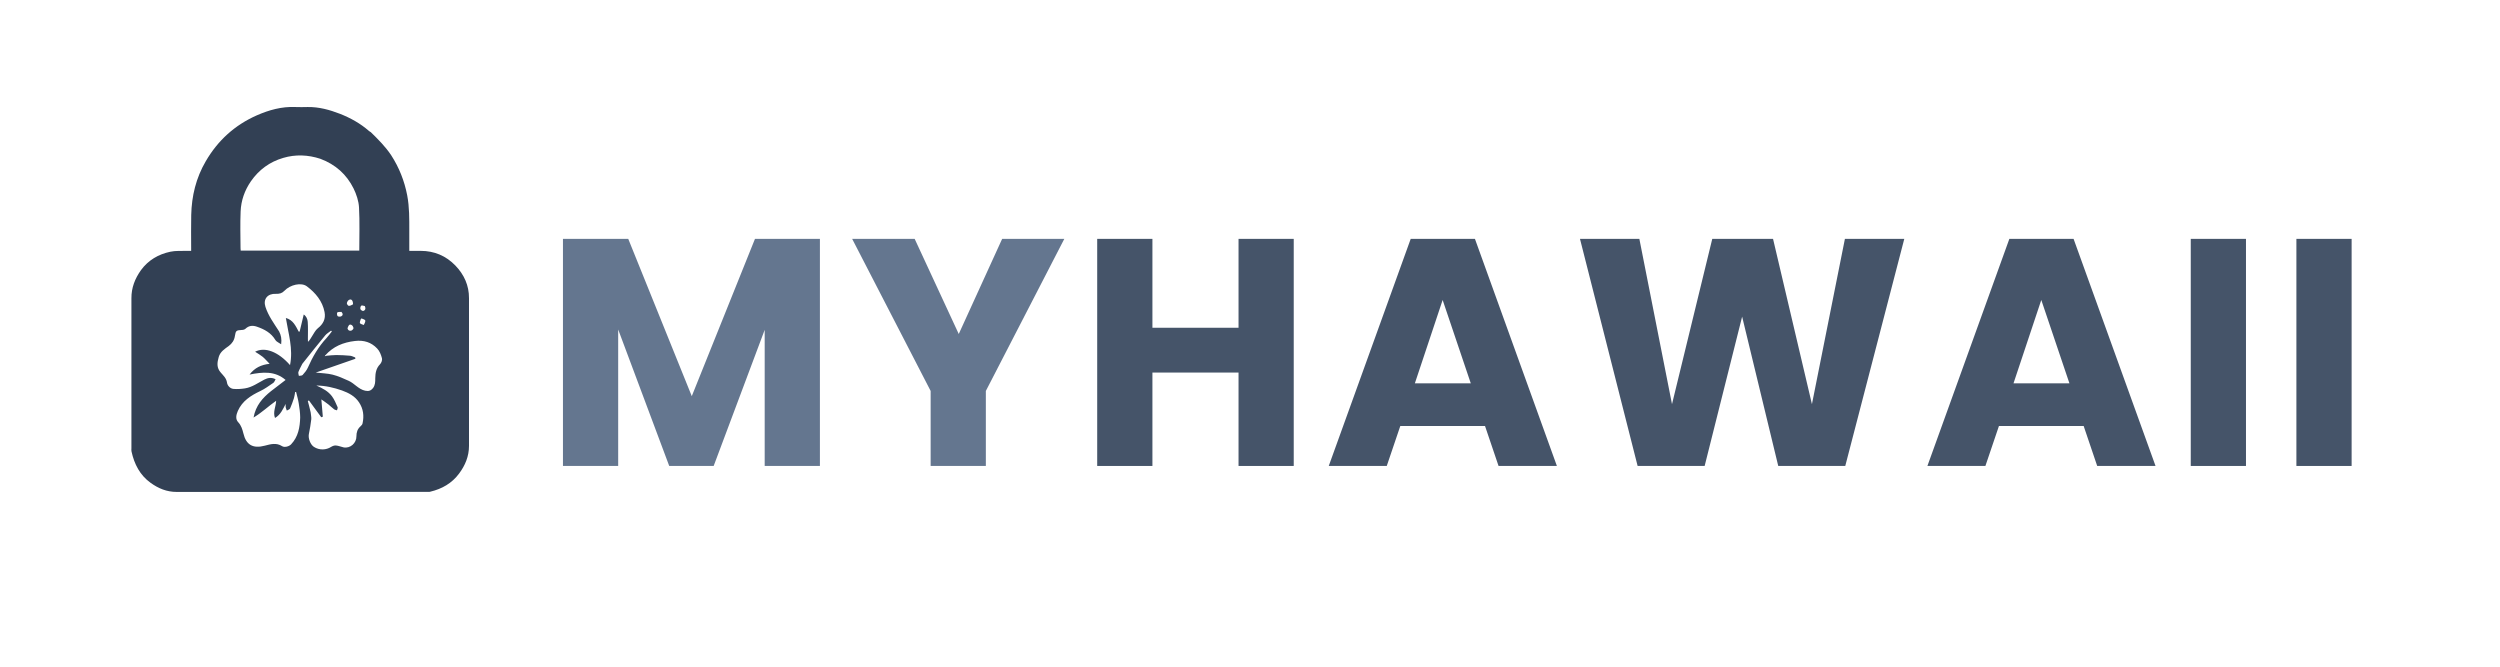<svg xmlns="http://www.w3.org/2000/svg" xmlns:xlink="http://www.w3.org/1999/xlink" width="150" zoomAndPan="magnify" viewBox="0 0 112.5 30" height="40" preserveAspectRatio="xMidYMid meet" version="1.0"><defs><g/><clipPath id="173c0519b0"><path d="M 4.477 4.473 L 22.621 4.473 L 22.621 22.621 L 4.477 22.621 Z M 4.477 4.473 " clip-rule="nonzero"/></clipPath><clipPath id="809489ca6b"><path d="M 5 4.473 L 22 4.473 L 22 22.621 L 5 22.621 Z M 5 4.473 " clip-rule="nonzero"/></clipPath></defs><g clip-path="url(#173c0519b0)"><path fill="none" d="M 14.918 22.445 C 11.438 22.445 7.973 22.445 4.508 22.445 C 4.508 16.465 4.508 10.484 4.508 4.504 C 10.5 4.504 16.488 4.504 22.48 4.504 C 22.48 10.484 22.48 16.465 22.48 22.445 C 19.965 22.445 17.449 22.445 14.918 22.445 M 16.68 5.941 C 16.656 5.926 16.625 5.914 16.605 5.895 C 16.219 5.555 15.773 5.309 15.297 5.121 C 14.832 4.941 14.355 4.809 13.848 4.816 C 13.66 4.82 13.473 4.824 13.285 4.816 C 12.68 4.789 12.109 4.949 11.562 5.188 C 10.57 5.625 9.805 6.316 9.258 7.258 C 8.82 8.008 8.625 8.816 8.605 9.676 C 8.594 10.16 8.602 10.645 8.602 11.129 C 8.602 11.18 8.602 11.23 8.602 11.289 C 8.52 11.289 8.453 11.285 8.387 11.289 C 8.145 11.297 7.895 11.277 7.664 11.328 C 7.129 11.441 6.672 11.707 6.344 12.156 C 6.074 12.535 5.91 12.949 5.914 13.426 C 5.918 15.676 5.914 17.926 5.914 20.176 C 5.914 20.223 5.906 20.27 5.918 20.316 C 6.043 20.887 6.297 21.383 6.781 21.73 C 7.129 21.98 7.504 22.137 7.949 22.137 C 11.703 22.133 15.457 22.133 19.215 22.133 C 19.266 22.133 19.32 22.141 19.367 22.125 C 19.891 22 20.336 21.746 20.66 21.309 C 20.934 20.941 21.105 20.535 21.105 20.062 C 21.105 17.852 21.102 15.637 21.105 13.422 C 21.109 12.844 20.883 12.355 20.492 11.949 C 20.07 11.512 19.543 11.289 18.93 11.289 C 18.758 11.289 18.59 11.289 18.418 11.289 C 18.418 10.977 18.418 10.684 18.418 10.391 C 18.418 9.855 18.426 9.32 18.324 8.789 C 18.199 8.141 17.961 7.539 17.602 6.984 C 17.348 6.602 17.023 6.277 16.68 5.941 Z M 16.68 5.941 " fill-opacity="1" fill-rule="nonzero"/></g><g clip-path="url(#809489ca6b)"><path fill="#324054" d="M 16.688 5.949 C 17.023 6.277 17.348 6.602 17.602 6.984 C 17.961 7.539 18.199 8.141 18.324 8.789 C 18.426 9.32 18.418 9.855 18.418 10.391 C 18.418 10.684 18.418 10.977 18.418 11.289 C 18.59 11.289 18.758 11.289 18.93 11.289 C 19.543 11.289 20.07 11.512 20.492 11.949 C 20.883 12.355 21.109 12.844 21.105 13.422 C 21.102 15.637 21.105 17.852 21.105 20.062 C 21.105 20.535 20.934 20.941 20.66 21.309 C 20.336 21.746 19.891 22 19.367 22.125 C 19.32 22.141 19.266 22.133 19.215 22.133 C 15.457 22.133 11.703 22.133 7.949 22.137 C 7.504 22.137 7.129 21.98 6.781 21.73 C 6.297 21.383 6.043 20.887 5.918 20.316 C 5.906 20.27 5.914 20.223 5.914 20.176 C 5.914 17.926 5.918 15.676 5.914 13.426 C 5.91 12.949 6.074 12.535 6.344 12.156 C 6.672 11.707 7.129 11.441 7.664 11.328 C 7.895 11.277 8.145 11.297 8.387 11.289 C 8.453 11.285 8.52 11.289 8.602 11.289 C 8.602 11.23 8.602 11.18 8.602 11.129 C 8.602 10.645 8.594 10.16 8.605 9.676 C 8.625 8.816 8.82 8.008 9.258 7.258 C 9.805 6.316 10.57 5.625 11.562 5.188 C 12.109 4.949 12.68 4.789 13.285 4.816 C 13.473 4.824 13.66 4.82 13.848 4.816 C 14.355 4.809 14.832 4.941 15.297 5.121 C 15.773 5.309 16.219 5.555 16.605 5.895 C 16.625 5.914 16.656 5.926 16.688 5.949 M 14.695 16.008 C 14.844 15.996 14.992 15.977 15.141 15.977 C 15.344 15.98 15.551 15.988 15.754 16.008 C 15.832 16.016 15.91 16.059 15.984 16.086 C 15.988 16.105 15.992 16.125 15.992 16.145 C 15.406 16.348 14.824 16.555 14.207 16.766 C 14.488 16.797 14.734 16.801 14.965 16.859 C 15.215 16.922 15.453 17.027 15.691 17.137 C 15.953 17.254 16.129 17.516 16.434 17.582 C 16.594 17.617 16.691 17.578 16.781 17.469 C 16.887 17.336 16.887 17.18 16.887 17.02 C 16.891 16.789 16.926 16.57 17.102 16.391 C 17.164 16.328 17.211 16.199 17.188 16.121 C 17.148 15.965 17.082 15.797 16.973 15.684 C 16.707 15.402 16.375 15.297 15.973 15.344 C 15.445 15.406 14.996 15.586 14.629 16 C 14.625 16.012 14.621 16.023 14.617 16.031 C 14.633 16.023 14.652 16.02 14.695 16.008 M 14.414 7.145 C 13.863 6.965 13.301 6.941 12.746 7.105 C 12.141 7.281 11.652 7.637 11.289 8.16 C 11.008 8.57 10.848 9.023 10.828 9.516 C 10.805 10.066 10.82 10.617 10.824 11.172 C 10.824 11.211 10.828 11.25 10.832 11.277 C 12.629 11.277 14.41 11.277 16.168 11.277 C 16.168 10.625 16.191 9.98 16.156 9.34 C 16.141 9.047 16.039 8.742 15.91 8.48 C 15.598 7.852 15.102 7.402 14.414 7.145 M 12.562 14.918 C 12.645 15.082 12.684 15.258 12.652 15.492 C 12.547 15.418 12.441 15.379 12.395 15.305 C 12.203 14.977 11.895 14.816 11.555 14.699 C 11.371 14.637 11.199 14.648 11.047 14.793 C 11.008 14.832 10.934 14.848 10.879 14.848 C 10.629 14.863 10.609 14.879 10.57 15.121 C 10.543 15.309 10.445 15.457 10.293 15.57 C 10.109 15.703 9.914 15.824 9.844 16.062 C 9.77 16.316 9.738 16.551 9.941 16.773 C 10.051 16.902 10.188 17.02 10.215 17.219 C 10.234 17.352 10.352 17.484 10.5 17.5 C 10.672 17.516 10.852 17.504 11.023 17.477 C 11.348 17.426 11.609 17.23 11.895 17.082 C 12.047 17.004 12.215 16.969 12.402 17.066 C 12.367 17.125 12.348 17.195 12.297 17.23 C 12.109 17.359 11.918 17.5 11.711 17.598 C 11.285 17.801 10.902 18.043 10.703 18.492 C 10.629 18.664 10.582 18.859 10.723 19.004 C 10.859 19.152 10.906 19.32 10.953 19.504 C 11.074 20.016 11.379 20.199 11.918 20.055 C 12.176 19.988 12.434 19.91 12.695 20.078 C 12.805 20.148 13.012 20.09 13.102 19.992 C 13.422 19.652 13.496 19.227 13.508 18.785 C 13.508 18.578 13.477 18.367 13.445 18.164 C 13.418 17.984 13.367 17.812 13.324 17.637 C 13.312 17.641 13.297 17.641 13.281 17.641 C 13.266 17.734 13.254 17.828 13.227 17.918 C 13.176 18.074 13.121 18.23 13.055 18.379 C 13.031 18.426 12.957 18.445 12.906 18.477 C 12.891 18.426 12.867 18.375 12.855 18.324 C 12.848 18.277 12.855 18.227 12.855 18.176 C 12.73 18.414 12.629 18.66 12.375 18.809 C 12.27 18.531 12.422 18.289 12.426 18.035 C 12.086 18.273 11.789 18.562 11.41 18.789 C 11.508 18.246 11.82 17.902 12.195 17.602 C 12.414 17.43 12.637 17.262 12.852 17.098 C 12.371 16.684 11.82 16.738 11.23 16.855 C 11.465 16.547 11.754 16.414 12.133 16.371 C 12.016 16.254 11.926 16.145 11.824 16.059 C 11.723 15.977 11.605 15.91 11.48 15.828 C 11.922 15.594 12.527 15.832 13.051 16.43 C 13.199 15.695 12.977 15.02 12.863 14.309 C 13.188 14.395 13.305 14.668 13.441 14.922 C 13.457 14.922 13.469 14.922 13.484 14.922 C 13.543 14.672 13.605 14.418 13.668 14.152 C 13.785 14.23 13.84 14.359 13.848 14.484 C 13.867 14.734 13.855 14.992 13.855 15.246 C 13.855 15.293 13.859 15.336 13.859 15.383 C 13.949 15.301 13.988 15.211 14.043 15.129 C 14.125 15.004 14.191 14.863 14.301 14.773 C 14.543 14.582 14.664 14.355 14.605 14.043 C 14.508 13.543 14.199 13.18 13.812 12.887 C 13.559 12.695 13.062 12.809 12.797 13.086 C 12.688 13.199 12.578 13.227 12.418 13.223 C 12.039 13.203 11.832 13.461 11.945 13.809 C 12.074 14.211 12.324 14.547 12.562 14.918 M 13.98 18.559 C 13.988 18.66 14.016 18.766 14.008 18.863 C 13.98 19.09 13.945 19.316 13.898 19.539 C 13.863 19.723 13.965 20.004 14.125 20.109 C 14.379 20.273 14.68 20.25 14.895 20.113 C 14.957 20.074 15.043 20.039 15.117 20.047 C 15.234 20.055 15.348 20.109 15.465 20.133 C 15.762 20.188 16.043 19.941 16.039 19.633 C 16.039 19.453 16.086 19.305 16.223 19.184 C 16.266 19.148 16.309 19.098 16.316 19.047 C 16.387 18.715 16.352 18.398 16.156 18.105 C 15.969 17.824 15.691 17.68 15.387 17.57 C 15.027 17.445 14.66 17.355 14.234 17.348 C 14.531 17.477 14.77 17.609 14.938 17.832 C 15.047 17.98 15.117 18.152 15.191 18.32 C 15.211 18.355 15.176 18.414 15.164 18.465 C 15.121 18.449 15.07 18.445 15.035 18.418 C 14.945 18.352 14.867 18.27 14.777 18.199 C 14.672 18.117 14.555 18.039 14.461 17.973 C 14.484 18.238 14.504 18.496 14.527 18.75 C 14.504 18.762 14.48 18.77 14.457 18.777 C 14.27 18.523 14.086 18.273 13.902 18.02 C 13.883 18.027 13.867 18.039 13.852 18.047 C 13.895 18.211 13.938 18.371 13.98 18.559 M 13.605 16.371 C 13.547 16.492 13.477 16.609 13.43 16.734 C 13.41 16.785 13.441 16.855 13.449 16.914 C 13.508 16.902 13.586 16.91 13.617 16.875 C 13.707 16.777 13.797 16.668 13.852 16.547 C 14.066 16.059 14.328 15.602 14.695 15.211 C 14.781 15.117 14.855 15.012 14.934 14.914 C 14.922 14.902 14.91 14.891 14.898 14.879 C 14.809 14.953 14.703 15.008 14.633 15.094 C 14.289 15.508 13.953 15.934 13.605 16.371 M 15.887 13.695 C 15.887 13.52 15.812 13.434 15.703 13.496 C 15.656 13.52 15.617 13.59 15.609 13.645 C 15.605 13.68 15.656 13.754 15.691 13.762 C 15.75 13.77 15.812 13.734 15.887 13.695 M 16.266 14.328 C 16.254 14.34 16.238 14.352 16.234 14.363 C 16.219 14.422 16.176 14.504 16.199 14.543 C 16.227 14.586 16.312 14.598 16.371 14.625 C 16.398 14.559 16.449 14.488 16.438 14.426 C 16.434 14.387 16.34 14.355 16.266 14.328 M 15.637 14.773 C 15.656 14.863 15.723 14.902 15.805 14.879 C 15.848 14.863 15.906 14.809 15.906 14.77 C 15.906 14.723 15.867 14.648 15.824 14.625 C 15.707 14.562 15.676 14.668 15.637 14.773 M 15.367 14.035 C 15.305 14.043 15.227 14.027 15.18 14.059 C 15.156 14.074 15.16 14.188 15.191 14.223 C 15.219 14.254 15.312 14.258 15.355 14.234 C 15.426 14.199 15.449 14.129 15.367 14.035 M 16.418 13.773 C 16.363 13.766 16.289 13.73 16.258 13.754 C 16.223 13.781 16.203 13.863 16.219 13.91 C 16.23 13.949 16.309 14 16.344 13.992 C 16.438 13.969 16.469 13.887 16.418 13.773 Z M 16.418 13.773 " fill-opacity="1" fill-rule="nonzero"/></g><path fill="none" d="M 14.426 7.152 C 15.102 7.402 15.598 7.852 15.91 8.48 C 16.039 8.742 16.141 9.047 16.156 9.34 C 16.191 9.98 16.168 10.625 16.168 11.277 C 14.41 11.277 12.629 11.277 10.832 11.277 C 10.828 11.25 10.824 11.211 10.824 11.172 C 10.82 10.617 10.805 10.066 10.828 9.516 C 10.848 9.023 11.008 8.57 11.289 8.16 C 11.652 7.637 12.141 7.281 12.746 7.105 C 13.301 6.941 13.863 6.965 14.426 7.152 Z M 14.426 7.152 " fill-opacity="1" fill-rule="nonzero"/><path fill="none" d="M 12.551 14.91 C 12.324 14.547 12.074 14.211 11.945 13.809 C 11.832 13.461 12.039 13.203 12.418 13.223 C 12.578 13.227 12.688 13.199 12.797 13.086 C 13.062 12.809 13.559 12.695 13.812 12.887 C 14.199 13.18 14.508 13.543 14.605 14.043 C 14.664 14.355 14.543 14.582 14.301 14.773 C 14.191 14.863 14.125 15.004 14.043 15.129 C 13.988 15.211 13.949 15.301 13.859 15.383 C 13.859 15.336 13.855 15.293 13.855 15.246 C 13.855 14.992 13.867 14.734 13.848 14.484 C 13.84 14.359 13.785 14.23 13.668 14.152 C 13.605 14.418 13.543 14.672 13.484 14.922 C 13.469 14.922 13.457 14.922 13.441 14.922 C 13.305 14.668 13.188 14.395 12.863 14.309 C 12.977 15.02 13.199 15.695 13.051 16.43 C 12.527 15.832 11.922 15.594 11.48 15.828 C 11.605 15.91 11.723 15.977 11.824 16.059 C 11.926 16.145 12.016 16.254 12.133 16.371 C 11.754 16.414 11.465 16.547 11.23 16.855 C 11.82 16.738 12.371 16.684 12.852 17.098 C 12.637 17.262 12.414 17.43 12.195 17.602 C 11.82 17.902 11.508 18.246 11.41 18.789 C 11.789 18.562 12.086 18.273 12.426 18.035 C 12.422 18.289 12.27 18.531 12.375 18.809 C 12.629 18.66 12.73 18.414 12.855 18.176 C 12.855 18.227 12.848 18.277 12.855 18.324 C 12.867 18.375 12.891 18.426 12.906 18.477 C 12.957 18.445 13.031 18.426 13.055 18.379 C 13.121 18.23 13.176 18.074 13.227 17.918 C 13.254 17.828 13.266 17.734 13.281 17.641 C 13.297 17.641 13.312 17.641 13.324 17.637 C 13.367 17.812 13.418 17.984 13.445 18.164 C 13.477 18.367 13.508 18.578 13.508 18.785 C 13.496 19.227 13.422 19.652 13.102 19.992 C 13.012 20.09 12.805 20.148 12.695 20.078 C 12.434 19.91 12.176 19.988 11.918 20.055 C 11.379 20.199 11.074 20.016 10.953 19.504 C 10.906 19.32 10.859 19.152 10.723 19.004 C 10.582 18.859 10.629 18.664 10.703 18.492 C 10.902 18.043 11.285 17.801 11.711 17.598 C 11.918 17.5 12.109 17.359 12.297 17.23 C 12.348 17.195 12.367 17.125 12.402 17.066 C 12.215 16.969 12.047 17.004 11.895 17.082 C 11.609 17.23 11.348 17.426 11.023 17.477 C 10.852 17.504 10.672 17.516 10.5 17.5 C 10.352 17.484 10.234 17.352 10.215 17.219 C 10.188 17.02 10.051 16.902 9.941 16.773 C 9.738 16.551 9.77 16.316 9.844 16.062 C 9.914 15.824 10.109 15.703 10.293 15.57 C 10.445 15.457 10.543 15.309 10.57 15.121 C 10.609 14.879 10.629 14.863 10.879 14.848 C 10.934 14.848 11.008 14.832 11.047 14.793 C 11.199 14.648 11.371 14.637 11.555 14.699 C 11.895 14.816 12.203 14.977 12.395 15.305 C 12.441 15.379 12.547 15.418 12.652 15.492 C 12.684 15.258 12.645 15.082 12.551 14.91 Z M 12.551 14.91 " fill-opacity="1" fill-rule="nonzero"/><path fill="none" d="M 13.98 18.547 C 13.938 18.371 13.895 18.211 13.852 18.047 C 13.867 18.039 13.883 18.027 13.902 18.02 C 14.086 18.273 14.27 18.523 14.457 18.777 C 14.48 18.77 14.504 18.762 14.527 18.75 C 14.504 18.496 14.484 18.238 14.461 17.973 C 14.555 18.039 14.672 18.117 14.777 18.199 C 14.867 18.27 14.945 18.352 15.035 18.418 C 15.07 18.445 15.121 18.449 15.164 18.465 C 15.176 18.414 15.211 18.355 15.191 18.32 C 15.117 18.152 15.047 17.98 14.938 17.832 C 14.77 17.609 14.531 17.477 14.234 17.348 C 14.66 17.355 15.027 17.445 15.387 17.57 C 15.691 17.68 15.969 17.824 16.156 18.105 C 16.352 18.398 16.387 18.715 16.316 19.047 C 16.309 19.098 16.266 19.148 16.223 19.184 C 16.086 19.305 16.039 19.453 16.039 19.633 C 16.043 19.941 15.762 20.188 15.465 20.133 C 15.348 20.109 15.234 20.055 15.117 20.047 C 15.043 20.039 14.957 20.074 14.895 20.113 C 14.68 20.25 14.379 20.273 14.125 20.109 C 13.965 20.004 13.863 19.723 13.898 19.539 C 13.945 19.316 13.98 19.09 14.008 18.863 C 14.016 18.766 13.988 18.66 13.98 18.547 Z M 13.98 18.547 " fill-opacity="1" fill-rule="nonzero"/><path fill="none" d="M 14.641 15.988 C 14.996 15.586 15.445 15.406 15.973 15.344 C 16.375 15.297 16.707 15.402 16.973 15.684 C 17.082 15.797 17.148 15.965 17.188 16.121 C 17.211 16.199 17.164 16.328 17.102 16.391 C 16.926 16.57 16.891 16.789 16.887 17.02 C 16.887 17.18 16.887 17.336 16.781 17.469 C 16.691 17.578 16.594 17.617 16.434 17.582 C 16.129 17.516 15.953 17.254 15.691 17.137 C 15.453 17.027 15.215 16.922 14.965 16.859 C 14.734 16.801 14.488 16.797 14.207 16.766 C 14.824 16.555 15.406 16.348 15.992 16.145 C 15.992 16.125 15.988 16.105 15.984 16.086 C 15.91 16.059 15.832 16.016 15.754 16.008 C 15.551 15.988 15.344 15.98 15.141 15.977 C 14.992 15.977 14.844 15.996 14.676 16.004 C 14.652 15.996 14.648 15.992 14.641 15.988 Z M 14.641 15.988 " fill-opacity="1" fill-rule="nonzero"/><path fill="none" d="M 13.613 16.363 C 13.953 15.934 14.289 15.508 14.633 15.094 C 14.703 15.008 14.809 14.953 14.898 14.879 C 14.91 14.891 14.922 14.902 14.934 14.914 C 14.855 15.012 14.781 15.117 14.695 15.211 C 14.328 15.602 14.066 16.059 13.852 16.547 C 13.797 16.668 13.707 16.777 13.617 16.875 C 13.586 16.91 13.508 16.902 13.449 16.914 C 13.441 16.855 13.41 16.785 13.43 16.734 C 13.477 16.609 13.547 16.492 13.613 16.363 Z M 13.613 16.363 " fill-opacity="1" fill-rule="nonzero"/><path fill="none" d="M 15.879 13.707 C 15.812 13.734 15.75 13.77 15.691 13.762 C 15.656 13.754 15.605 13.68 15.609 13.645 C 15.617 13.59 15.656 13.52 15.703 13.496 C 15.812 13.434 15.887 13.52 15.879 13.707 Z M 15.879 13.707 " fill-opacity="1" fill-rule="nonzero"/><path fill="none" d="M 16.277 14.324 C 16.34 14.355 16.434 14.387 16.438 14.426 C 16.449 14.488 16.398 14.559 16.371 14.625 C 16.312 14.598 16.227 14.586 16.199 14.543 C 16.176 14.504 16.219 14.422 16.234 14.363 C 16.238 14.352 16.254 14.34 16.277 14.324 Z M 16.277 14.324 " fill-opacity="1" fill-rule="nonzero"/><path fill="none" d="M 15.637 14.758 C 15.676 14.668 15.707 14.562 15.824 14.625 C 15.867 14.648 15.906 14.723 15.906 14.77 C 15.906 14.809 15.848 14.863 15.805 14.879 C 15.723 14.902 15.656 14.863 15.637 14.758 Z M 15.637 14.758 " fill-opacity="1" fill-rule="nonzero"/><path fill="none" d="M 15.375 14.047 C 15.449 14.129 15.426 14.199 15.355 14.234 C 15.312 14.258 15.219 14.254 15.191 14.223 C 15.16 14.188 15.156 14.074 15.18 14.059 C 15.227 14.027 15.305 14.043 15.375 14.047 Z M 15.375 14.047 " fill-opacity="1" fill-rule="nonzero"/><path fill="none" d="M 16.426 13.781 C 16.469 13.887 16.438 13.969 16.344 13.992 C 16.309 14 16.23 13.949 16.219 13.91 C 16.203 13.863 16.223 13.781 16.258 13.754 C 16.289 13.73 16.363 13.766 16.426 13.781 Z M 16.426 13.781 " fill-opacity="1" fill-rule="nonzero"/><path fill="none" d="M 14.664 16.004 C 14.652 16.02 14.633 16.023 14.617 16.031 C 14.621 16.023 14.625 16.012 14.637 15.996 C 14.648 15.992 14.652 15.996 14.664 16.004 Z M 14.664 16.004 " fill-opacity="1" fill-rule="nonzero"/><g fill="#64768f" fill-opacity="1"><g transform="translate(24.427, 20.968)"><g><path d="M 12.469 -10.219 L 12.469 0 L 9.984 0 L 9.984 -6.125 L 7.688 0 L 5.688 0 L 3.391 -6.141 L 3.391 0 L 0.906 0 L 0.906 -10.219 L 3.844 -10.219 L 6.703 -3.141 L 9.547 -10.219 Z M 12.469 -10.219 "/></g></g></g><g fill="#64768f" fill-opacity="1"><g transform="translate(38.238, 20.968)"><g><path d="M 9.656 -10.219 L 6.125 -3.375 L 6.125 0 L 3.641 0 L 3.641 -3.375 L 0.109 -10.219 L 2.922 -10.219 L 4.906 -5.938 L 6.859 -10.219 Z M 9.656 -10.219 "/></g></g></g><g fill="#455469" fill-opacity="1"><g transform="translate(48.468, 20.968)"><g><path d="M 9.75 -10.219 L 9.75 0 L 7.266 0 L 7.266 -4.203 L 3.391 -4.203 L 3.391 0 L 0.906 0 L 0.906 -10.219 L 3.391 -10.219 L 3.391 -6.219 L 7.266 -6.219 L 7.266 -10.219 Z M 9.75 -10.219 "/></g></g></g><g fill="#455469" fill-opacity="1"><g transform="translate(59.56, 20.968)"><g><path d="M 7.266 -1.797 L 3.453 -1.797 L 2.844 0 L 0.234 0 L 3.922 -10.219 L 6.812 -10.219 L 10.5 0 L 7.875 0 Z M 6.625 -3.719 L 5.359 -7.469 L 4.109 -3.719 Z M 6.625 -3.719 "/></g></g></g><g fill="#455469" fill-opacity="1"><g transform="translate(70.74, 20.968)"><g><path d="M 14.953 -10.219 L 12.297 0 L 9.281 0 L 7.656 -6.719 L 5.969 0 L 2.953 0 L 0.359 -10.219 L 3.031 -10.219 L 4.5 -2.781 L 6.312 -10.219 L 9.047 -10.219 L 10.797 -2.781 L 12.281 -10.219 Z M 14.953 -10.219 "/></g></g></g><g fill="#455469" fill-opacity="1"><g transform="translate(86.499, 20.968)"><g><path d="M 7.266 -1.797 L 3.453 -1.797 L 2.844 0 L 0.234 0 L 3.922 -10.219 L 6.812 -10.219 L 10.5 0 L 7.875 0 Z M 6.625 -3.719 L 5.359 -7.469 L 4.109 -3.719 Z M 6.625 -3.719 "/></g></g></g><g fill="#455469" fill-opacity="1"><g transform="translate(97.678, 20.968)"><g><path d="M 3.391 -10.219 L 3.391 0 L 0.906 0 L 0.906 -10.219 Z M 3.391 -10.219 "/></g></g></g><g fill="#455469" fill-opacity="1"><g transform="translate(102.432, 20.968)"><g><path d="M 3.391 -10.219 L 3.391 0 L 0.906 0 L 0.906 -10.219 Z M 3.391 -10.219 "/></g></g></g></svg>